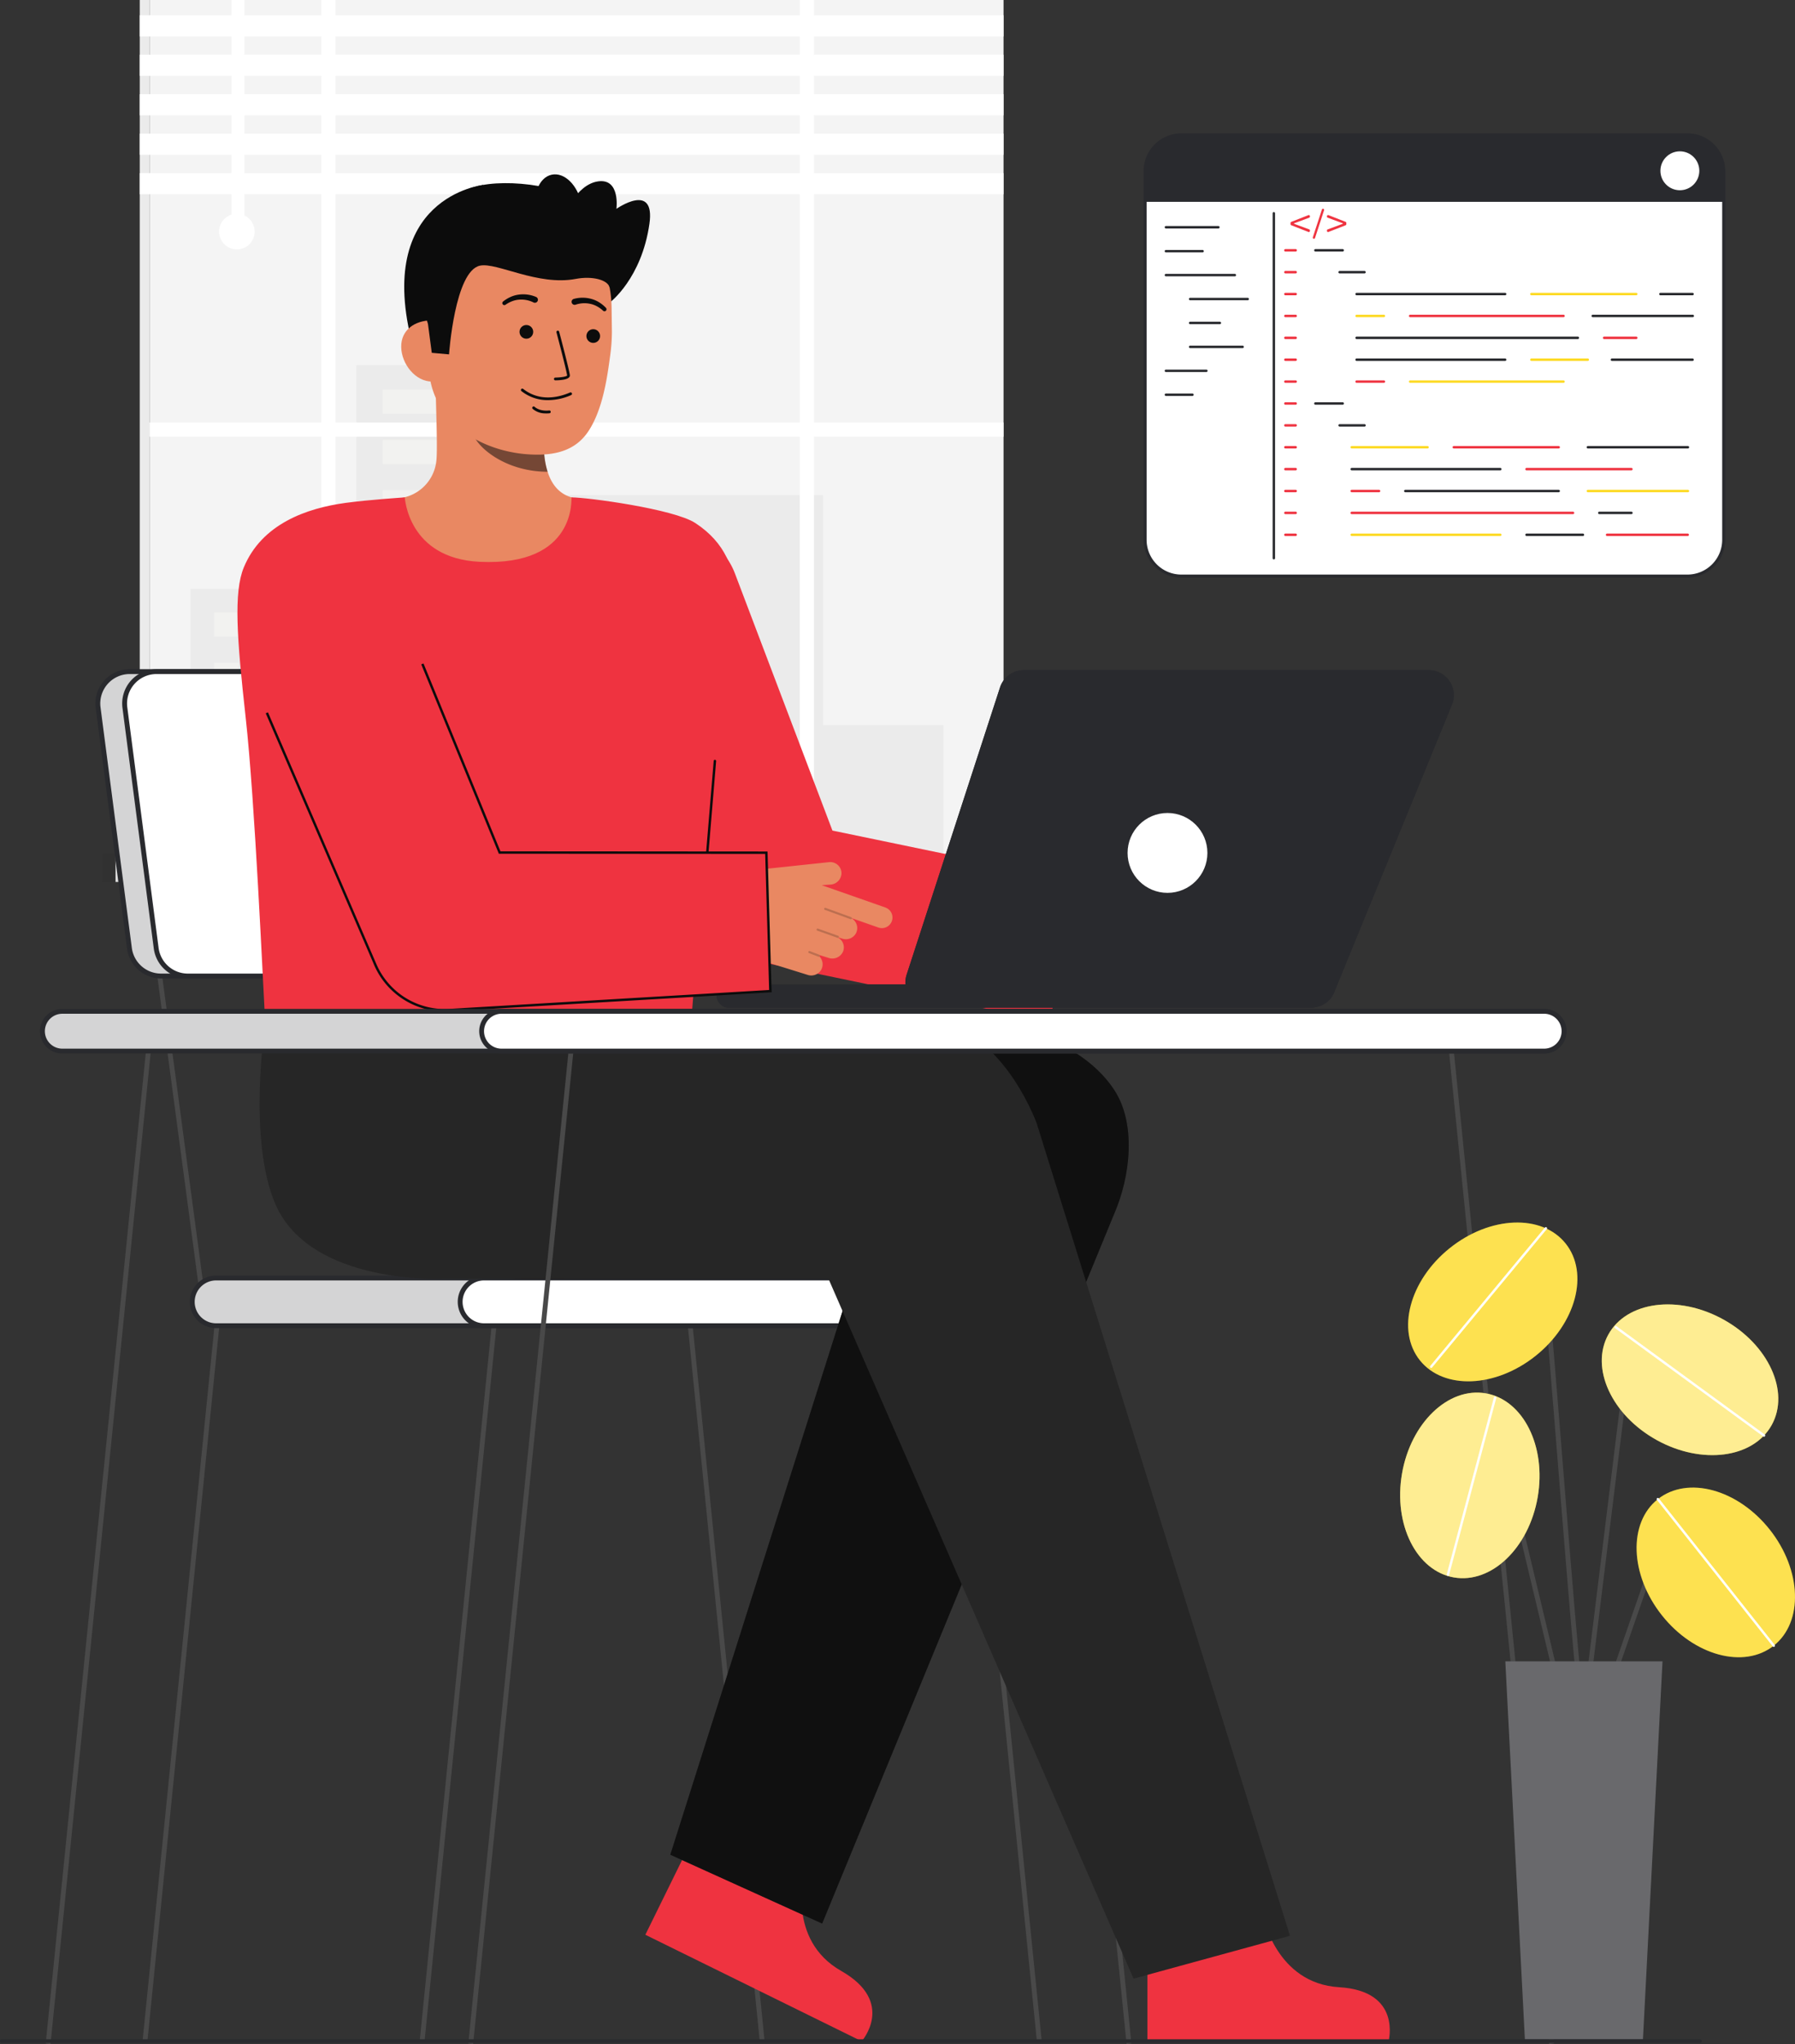 <svg id="Layer_1" data-name="Layer 1" xmlns="http://www.w3.org/2000/svg" viewBox="0 0 740.323 842.489">
  <rect x="0" y="0" width="740.323" height="842.489" fill="#333333" stroke="none"/>
  <g>
    <g>
      <g>
        <g>
          <path d="M487.23,55.589H695.96a14.959,14.959,0,0,1,14.959,14.959V222.5a14.952,14.952,0,0,1-14.952,14.952H487.223A14.952,14.952,0,0,1,472.271,222.5V70.548A14.959,14.959,0,0,1,487.23,55.589Z" transform="translate(1183.19 293.042) rotate(-180)" fill="#fff"></path>
          <path d="M471.646,222.493V70.541a15.577,15.577,0,0,1,15.577-15.577H695.967a15.577,15.577,0,0,1,15.577,15.577V222.493a15.584,15.584,0,0,1-15.584,15.584H487.23A15.584,15.584,0,0,1,471.646,222.493ZM487.223,56.214A14.327,14.327,0,0,0,472.9,70.541V222.493a14.334,14.334,0,0,0,14.334,14.334H695.96a14.334,14.334,0,0,0,14.334-14.334V70.541a14.327,14.327,0,0,0-14.327-14.327Z" fill="#292a2e"></path>
        </g>
        <path d="M472.272,70.539V83.2H710.917V70.539a14.952,14.952,0,0,0-14.952-14.952H487.223A14.951,14.951,0,0,0,472.272,70.539Z" fill="#292a2e"></path>
      </g>
      <path d="M553.773,103.666H542.512a.5.5,0,0,1,0-1h11.261a.5.5,0,0,1,0,1Z" fill="#292a2e"></path>
      <g>
        <path d="M534.391,103.666H530.13a.5.5,0,0,1,0-1h4.261a.5.5,0,0,1,0,1Z" fill="#EF3340"></path>
        <path d="M534.391,112.686H530.13a.5.5,0,0,1,0-1h4.261a.5.5,0,0,1,0,1Z" fill="#EF3340"></path>
        <path d="M534.391,121.706H530.13a.5.5,0,0,1,0-1h4.261a.5.5,0,0,1,0,1Z" fill="#EF3340"></path>
        <path d="M534.391,130.726H530.13a.5.5,0,0,1,0-1h4.261a.5.5,0,0,1,0,1Z" fill="#EF3340"></path>
        <path d="M534.391,139.746H530.13a.5.5,0,0,1,0-1h4.261a.5.5,0,0,1,0,1Z" fill="#EF3340"></path>
        <path d="M534.391,148.766H530.13a.5.5,0,0,1,0-1h4.261a.5.5,0,0,1,0,1Z" fill="#EF3340"></path>
        <path d="M534.391,157.786H530.13a.5.5,0,0,1,0-1h4.261a.5.5,0,0,1,0,1Z" fill="#EF3340"></path>
        <path d="M534.391,166.806H530.13a.5.5,0,0,1,0-1h4.261a.5.5,0,0,1,0,1Z" fill="#EF3340"></path>
        <path d="M534.391,175.826H530.13a.5.5,0,0,1,0-1h4.261a.5.5,0,0,1,0,1Z" fill="#EF3340"></path>
        <path d="M534.391,184.846H530.13a.5.5,0,0,1,0-1h4.261a.5.5,0,0,1,0,1Z" fill="#EF3340"></path>
        <path d="M534.391,193.866H530.13a.5.5,0,0,1,0-1h4.261a.5.5,0,0,1,0,1Z" fill="#EF3340"></path>
        <path d="M534.391,202.886H530.13a.5.5,0,0,1,0-1h4.261a.5.5,0,0,1,0,1Z" fill="#EF3340"></path>
        <path d="M534.391,211.906H530.13a.5.5,0,0,1,0-1h4.261a.5.5,0,0,1,0,1Z" fill="#EF3340"></path>
        <path d="M534.391,220.927H530.13a.5.5,0,0,1,0-1h4.261a.5.5,0,0,1,0,1Z" fill="#EF3340"></path>
      </g>
      <path d="M562.773,112.686H552.512a.5.5,0,0,1,0-1h10.261a.5.5,0,0,1,0,1Z" fill="#292a2e"></path>
      <path d="M553.773,166.806H542.512a.5.5,0,0,1,0-1h11.261a.5.5,0,0,1,0,1Z" fill="#292a2e"></path>
      <path d="M562.773,175.826H552.512a.5.5,0,0,1,0-1h10.261a.5.5,0,0,1,0,1Z" fill="#292a2e"></path>
      <g>
        <path d="M620.773,121.706H559.512a.5.5,0,0,1,0-1h61.261a.5.5,0,0,1,0,1Z" fill="#292a2e"></path>
        <path d="M674.86,121.706H631.6a.5.5,0,0,1,0-1H674.86a.5.5,0,0,1,0,1Z" fill="#FDDA24"></path>
        <path d="M698.076,121.706h-13.26a.5.5,0,0,1,0-1h13.26a.5.5,0,0,1,0,1Z" fill="#292a2e"></path>
      </g>
      <g>
        <path d="M650.773,139.746H559.512a.5.5,0,0,1,0-1h91.261a.5.5,0,0,1,0,1Z" fill="#292a2e"></path>
        <path d="M674.86,139.746H661.6a.5.5,0,0,1,0-1H674.86a.5.5,0,0,1,0,1Z" fill="#EF3340"></path>
      </g>
      <g>
        <path d="M570.773,130.726H559.512a.5.5,0,0,1,0-1h11.261a.5.5,0,0,1,0,1Z" fill="#FDDA24"></path>
        <path d="M644.86,130.726H581.6a.5.5,0,0,1,0-1H644.86a.5.5,0,0,1,0,1Z" fill="#EF3340"></path>
        <path d="M698.163,130.726H656.9a.5.5,0,0,1,0-1h41.261a.5.5,0,0,1,0,1Z" fill="#292a2e"></path>
      </g>
      <g>
        <path d="M620.773,148.766H559.512a.5.5,0,0,1,0-1h61.261a.5.5,0,0,1,0,1Z" fill="#292a2e"></path>
        <path d="M654.86,148.766H631.6a.5.5,0,0,1,0-1H654.86a.5.5,0,0,1,0,1Z" fill="#FDDA24"></path>
        <path d="M698.076,148.766h-33.26a.5.5,0,0,1,0-1h33.26a.5.5,0,0,1,0,1Z" fill="#292a2e"></path>
      </g>
      <g>
        <path d="M570.773,157.786H559.512a.5.5,0,0,1,0-1h11.261a.5.5,0,0,1,0,1Z" fill="#EF3340"></path>
        <path d="M644.86,157.786H581.6a.5.5,0,0,1,0-1H644.86a.5.5,0,0,1,0,1Z" fill="#FDDA24"></path>
      </g>
      <g>
        <path d="M618.773,193.866H557.512a.5.5,0,0,1,0-1h61.261a.5.5,0,0,1,0,1Z" fill="#292a2e"></path>
        <path d="M672.86,193.866H629.6a.5.5,0,0,1,0-1H672.86a.5.5,0,0,1,0,1Z" fill="#EF3340"></path>
      </g>
      <g>
        <path d="M588.773,184.846H557.512a.5.5,0,0,1,0-1h31.261a.5.5,0,0,1,0,1Z" fill="#FDDA24"></path>
        <path d="M642.86,184.846H599.6a.5.5,0,0,1,0-1H642.86a.5.5,0,0,1,0,1Z" fill="#EF3340"></path>
        <path d="M696.163,184.846H654.9a.5.5,0,0,1,0-1h41.261a.5.5,0,0,1,0,1Z" fill="#292a2e"></path>
      </g>
      <g>
        <path d="M648.773,211.907H557.512a.5.5,0,0,1,0-1h91.261a.5.5,0,0,1,0,1Z" fill="#EF3340"></path>
        <path d="M672.86,211.907H659.6a.5.5,0,0,1,0-1H672.86a.5.5,0,0,1,0,1Z" fill="#292a2e"></path>
      </g>
      <g>
        <path d="M568.773,202.887H557.512a.5.5,0,0,1,0-1h11.261a.5.5,0,0,1,0,1Z" fill="#EF3340"></path>
        <path d="M642.86,202.887H579.6a.5.5,0,0,1,0-1H642.86a.5.5,0,0,1,0,1Z" fill="#292a2e"></path>
        <path d="M696.163,202.887H654.9a.5.5,0,0,1,0-1h41.261a.5.5,0,0,1,0,1Z" fill="#FDDA24"></path>
      </g>
      <g>
        <path d="M618.773,220.927H557.512a.5.5,0,0,1,0-1h61.261a.5.5,0,0,1,0,1Z" fill="#FDDA24"></path>
        <path d="M652.86,220.927H629.6a.5.5,0,0,1,0-1H652.86a.5.5,0,0,1,0,1Z" fill="#292a2e"></path>
        <path d="M696.076,220.927h-33.26a.5.5,0,0,1,0-1h33.26a.5.5,0,0,1,0,1Z" fill="#EF3340"></path>
      </g>
      <path d="M525.381,230.579a.5.5,0,0,1-.5-.5V87.92a.5.5,0,1,1,1,0V230.079A.5.5,0,0,1,525.381,230.579Z" fill="#292a2e"></path>
      <circle cx="692.838" cy="70.395" r="8.022" fill="#fff"></circle>
      <g>
        <path d="M502.512,94.166H480.86a.5.5,0,0,1,0-1h21.652a.5.5,0,0,1,0,1Z" fill="#292a2e"></path>
        <path d="M495.989,104.028H480.86a.5.5,0,0,1,0-1h15.129a.5.5,0,0,1,0,1Z" fill="#292a2e"></path>
        <path d="M509.294,113.89H480.86a.5.5,0,0,1,0-1h28.434a.5.5,0,0,1,0,1Z" fill="#292a2e"></path>
        <path d="M514.6,123.752H490.86a.5.5,0,0,1,0-1H514.6a.5.5,0,0,1,0,1Z" fill="#292a2e"></path>
        <path d="M503.12,133.615H490.86a.5.5,0,0,1,0-1h12.26a.5.5,0,0,1,0,1Z" fill="#292a2e"></path>
        <path d="M512.512,143.477H490.86a.5.5,0,0,1,0-1h21.652a.5.5,0,0,1,0,1Z" fill="#292a2e"></path>
        <path d="M497.555,153.339H480.86a.5.5,0,0,1,0-1h16.695a.5.5,0,0,1,0,1Z" fill="#292a2e"></path>
        <path d="M491.816,163.2H480.86a.5.5,0,0,1,0-1h10.956a.5.5,0,1,1,0,1Z" fill="#292a2e"></path>
      </g>
      <g>
        <path d="M533.711,92.05v.18l6.25,2.32a.482.482,0,0,1,.3.45v.17a.443.443,0,0,1-.2.38.462.462,0,0,1-.441.05l-7.059-2.76a.477.477,0,0,1-.3-.44v-.51a.467.467,0,0,1,.3-.44l7.059-2.77a.566.566,0,0,1,.18-.03.5.5,0,0,1,.261.08.461.461,0,0,1,.2.39v.17a.458.458,0,0,1-.3.44Z" fill="#EF3340"></path>
        <path d="M546.1,86.64l-3.74,11.45a.474.474,0,0,1-.45.33.442.442,0,0,1-.37-.19.479.479,0,0,1-.079-.42L545.2,86.37a.494.494,0,0,1,.46-.34.452.452,0,0,1,.37.19A.458.458,0,0,1,546.1,86.64Z" fill="#EF3340"></path>
        <path d="M555.284,91.89v.51a.468.468,0,0,1-.29.44l-7.07,2.76a.444.444,0,0,1-.43-.05.453.453,0,0,1-.21-.38V95a.476.476,0,0,1,.31-.45l6.25-2.32v-.18l-6.25-2.32a.453.453,0,0,1-.31-.44v-.17a.471.471,0,0,1,.21-.39.5.5,0,0,1,.26-.08.467.467,0,0,1,.17.03l7.07,2.77A.459.459,0,0,1,555.284,91.89Z" fill="#EF3340"></path>
      </g>
    </g>
    <g>
      <rect id="c_3_c" x="61.675" width="352.225" height="352.225" fill="#f4f4f4"></rect>
      <rect id="c_3_c-2" data-name="c_3_c" x="57.638" width="4.037" height="352.225" fill="#f4f4f4"></rect>
      <rect id="c_3_c-3" data-name="c_3_c" x="57.638" width="4.037" height="352.225" fill="#292a2e" opacity="0.05"></rect>
      <polygon id="c_3_c-4" data-name="c_3_c" points="147.003 242.712 147.003 150.558 222.491 150.558 222.491 204.098 339.421 204.098 339.421 298.895 389.118 298.895 389.118 352.225 339.421 352.225 329.847 352.225 78.619 352.225 78.619 242.712 147.003 242.712" fill="#292a2e" opacity="0.05"></polygon>
      <g id="c_3_wh">
        <rect id="c_3_wh-2" data-name="c_3_wh" x="157.83" y="160.564" width="54.971" height="10.006" fill="#fffffa" opacity="0.34"></rect>
        <rect id="c_3_wh-3" data-name="c_3_wh" x="157.83" y="181.298" width="54.971" height="10.006" fill="#fffffa" opacity="0.34"></rect>
        <rect id="c_3_wh-4" data-name="c_3_wh" x="157.83" y="202.032" width="54.971" height="10.006" fill="#fffffa" opacity="0.34"></rect>
      </g>
      <g id="c_3_wh-5" data-name="c_3_wh">
        <rect id="c_3_wh-6" data-name="c_3_wh" x="88.366" y="252.424" width="10.132" height="10.006" fill="#fffffa" opacity="0.34"></rect>
        <rect id="c_3_wh-7" data-name="c_3_wh" x="88.366" y="273.158" width="10.132" height="10.006" fill="#fffffa" opacity="0.34"></rect>
        <rect id="c_3_wh-8" data-name="c_3_wh" x="88.366" y="293.893" width="10.132" height="10.006" fill="#fffffa" opacity="0.34"></rect>
        <rect id="c_3_wh-9" data-name="c_3_wh" x="107.11" y="252.424" width="10.132" height="10.006" fill="#fffffa" opacity="0.34"></rect>
        <rect id="c_3_wh-10" data-name="c_3_wh" x="107.11" y="273.158" width="10.132" height="10.006" fill="#fffffa" opacity="0.34"></rect>
        <rect id="c_3_wh-11" data-name="c_3_wh" x="107.11" y="293.893" width="10.132" height="10.006" fill="#fffffa" opacity="0.34"></rect>
        <rect id="c_3_wh-12" data-name="c_3_wh" x="125.348" y="252.424" width="10.132" height="10.006" fill="#fffffa" opacity="0.34"></rect>
        <rect id="c_3_wh-13" data-name="c_3_wh" x="125.348" y="273.158" width="10.132" height="10.006" fill="#fffffa" opacity="0.34"></rect>
        <rect id="c_3_wh-14" data-name="c_3_wh" x="125.348" y="293.893" width="10.132" height="10.006" fill="#fffffa" opacity="0.34"></rect>
      </g>
      <polygon points="61.675 174.137 132.549 174.137 132.549 0 138.41 0 138.41 174.137 329.847 174.137 329.847 0 335.708 0 335.708 174.137 413.9 174.137 413.9 179.998 335.708 179.998 335.708 352.225 329.847 352.225 329.847 179.998 138.41 179.998 138.41 352.225 132.549 352.225 132.549 179.998 61.675 179.998 61.675 174.137" fill="#fff"></polygon>
      <rect id="c_3_c-5" data-name="c_3_c" x="47.644" y="351.8" width="380.288" height="11.714" fill="#f4f4f4"></rect>
      <rect id="c_3_c-6" data-name="c_3_c" x="47.644" y="351.8" width="380.288" height="11.714" fill="#292a2e" opacity="0.1"></rect>
      <rect id="c_3_c-7" data-name="c_3_c" x="42.153" y="351.8" width="5.491" height="11.714" fill="#292a2e" opacity="0.1"></rect>
      <rect id="c_3_c-8" data-name="c_3_c" x="42.153" y="351.8" width="5.491" height="11.714" fill="#292a2e" opacity="0.1"></rect>
      <g>
        <rect x="57.638" y="6.288" width="356.262" height="8.709" transform="translate(471.538 21.284) rotate(-180)" fill="#fff"></rect>
        <rect x="57.638" y="22.554" width="356.262" height="8.709" transform="translate(471.538 53.818) rotate(-180)" fill="#fff"></rect>
        <rect x="57.638" y="38.821" width="356.262" height="8.709" transform="translate(471.538 86.352) rotate(-180)" fill="#fff"></rect>
        <rect x="57.638" y="55.088" width="356.262" height="8.709" transform="translate(471.538 118.886) rotate(-180)" fill="#fff"></rect>
        <rect x="57.638" y="71.355" width="356.262" height="8.709" transform="translate(471.538 151.419) rotate(-180)" fill="#fff"></rect>
      </g>
      <rect x="95.478" width="5.339" height="89.887" transform="translate(196.294 89.887) rotate(-180)" fill="#fff"></rect>
      <circle cx="97.694" cy="95.461" r="7.335" fill="#fff"></circle>
    </g>
    <g>
      <g>
        <polygon points="60.748 841.816 58.784 841.438 89.48 536.407 91.444 536.785 60.748 841.816" fill="#494949"></polygon>
        <polygon points="175.046 841.816 173.082 841.438 203.777 536.407 205.741 536.785 175.046 841.816" fill="#494949"></polygon>
        <g>
          <polygon points="427.694 841.816 429.658 841.438 398.962 536.407 396.998 536.785 427.694 841.816" fill="#494949"></polygon>
          <polygon points="313.396 841.816 315.36 841.438 284.665 536.407 282.701 536.785 313.396 841.816" fill="#494949"></polygon>
        </g>
        <rect x="279.667" y="401.696" width="2" height="135.496" transform="translate(-59.662 41.276) rotate(-7.605)" fill="#494949"></rect>
        <rect x="73.843" y="401.696" width="2" height="135.496" transform="translate(-61.473 14.035) rotate(-7.605)" fill="#494949"></rect>
        <g>
          <rect x="79.293" y="526.761" width="220.99" height="19.671" rx="9.835" fill="#292a2e"></rect>
          <rect x="79.293" y="526.761" width="220.99" height="19.671" rx="9.835" fill="#fff" opacity="0.8"></rect>
          <path d="M290.448,547.431H89.129a10.835,10.835,0,1,1,0-21.67H290.448a10.835,10.835,0,1,1,0,21.67ZM89.129,527.761a8.835,8.835,0,1,0,0,17.67H290.448a8.835,8.835,0,1,0,0-17.67Z" fill="#292a2e"></path>
        </g>
        <g>
          <rect x="189.789" y="526.761" width="220.99" height="19.671" rx="9.835" fill="#fff"></rect>
          <path d="M400.944,547.431H199.624a10.835,10.835,0,1,1,0-21.67h201.32a10.835,10.835,0,1,1,0,21.67Zm-201.32-19.67a8.835,8.835,0,1,0,0,17.67h201.32a8.835,8.835,0,1,0,0-17.67Z" fill="#292a2e"></path>
        </g>
        <g>
          <path d="M261.66,402.292H66.413a13.146,13.146,0,0,1-13.035-11.448L40.463,291.665A13.145,13.145,0,0,1,53.5,276.823H248.745A13.145,13.145,0,0,1,261.78,288.27l12.914,99.18A13.144,13.144,0,0,1,261.66,402.292Z" fill="#292a2e"></path>
          <path d="M261.66,402.292H66.413a13.146,13.146,0,0,1-13.035-11.448L40.463,291.665A13.145,13.145,0,0,1,53.5,276.823H248.745A13.145,13.145,0,0,1,261.78,288.27l12.914,99.18A13.144,13.144,0,0,1,261.66,402.292Z" fill="#fff" opacity="0.8"></path>
          <path d="M261.66,403.292H66.413a14.182,14.182,0,0,1-14.027-12.319L39.472,291.794A14.144,14.144,0,0,1,53.5,275.822H248.745a14.18,14.18,0,0,1,14.026,12.319l12.915,99.18a14.144,14.144,0,0,1-14.026,15.971ZM53.5,277.822a12.145,12.145,0,0,0-12.043,13.713l12.915,99.18a12.175,12.175,0,0,0,12.043,10.577H261.66A12.145,12.145,0,0,0,273.7,387.579L260.788,288.4a12.176,12.176,0,0,0-12.043-10.577Z" fill="#292a2e"></path>
        </g>
        <g>
          <path d="M272.7,402.292H77.453a13.145,13.145,0,0,1-13.034-11.448L51.5,291.665a13.145,13.145,0,0,1,13.035-14.842H259.786A13.144,13.144,0,0,1,272.82,288.27l12.915,99.18A13.145,13.145,0,0,1,272.7,402.292Z" fill="#fff"></path>
          <path d="M272.7,403.292H77.453a14.181,14.181,0,0,1-14.026-12.319L50.512,291.794a14.146,14.146,0,0,1,14.027-15.972H259.785a14.182,14.182,0,0,1,14.027,12.319l12.915,99.18A14.146,14.146,0,0,1,272.7,403.292ZM64.539,277.822A12.146,12.146,0,0,0,52.5,291.536L65.41,390.715a12.177,12.177,0,0,0,12.043,10.577H272.7a12.145,12.145,0,0,0,12.043-13.713L271.828,288.4a12.175,12.175,0,0,0-12.043-10.577Z" fill="#292a2e"></path>
        </g>
      </g>
      <g>
        <rect x="443.553" y="423.977" width="2" height="419.473" transform="translate(-61.436 47.885) rotate(-5.768)" fill="#494949"></rect>
        <g>
          <path d="M251.659,124.563s12.974-9.793,16.189-32.335c2.489-17.453-13.611-6.146-13.611-6.146s1.67-12.585-7.5-11.336-14.3,14.469-14.3,14.469" fill="#0c0c0c"></path>
          <path d="M199.348,76.219S153.853,81.1,170.3,142.744l4.026.27,8.172.548" fill="#0c0c0c"></path>
          <path id="sk" d="M244.039,207.126c-.2-.026-2.42,36.8-45.206,33.593-29.62-2.219-40.181-33.645-40.86-33.645,3.194-.678,7.14-1.709,8.709-2.062A17.279,17.279,0,0,0,179.9,190.48c.867-5.22-.6-31.928-.151-37.21l45.467,10.148c-.635,11.156-5.082,37.017,10.5,41.594C238.313,205.769,241.106,206.465,244.039,207.126Z" fill="#E98862"></path>
          <path id="sh" d="M225.855,194.443a32.94,32.94,0,0,1-1.368-7.057,75.226,75.226,0,0,1,.3-16.413,49.848,49.848,0,0,1-25.129-11.009c-.844,3.118-5.487,16.742-4.2,19.705C197.883,185.271,209.3,194.443,225.855,194.443Z" fill="#0c0c0c" opacity="0.52"></path>
          <path d="M216.471,187.154c-17.938-1.609-39.407-12.942-39.716-37.291l-.28-21.97c-.309-24.348,12.228-44.249,35.154-44.541h0c22.925-.291,40.312,19.229,40.621,43.578l.124,9.726a73.524,73.524,0,0,1-.729,9.983c-1.176,8.75-3,22.053-8.937,31.052C237.1,186.187,227.93,188.181,216.471,187.154Z" fill="#E98862"></path>
          <path d="M224.793,164.9a23.642,23.642,0,0,0,10.77-2.057.578.578,0,1,0-.454-1.064c-7.28,3.105-13.891,2.65-19.117-1.315a3.633,3.633,0,0,0-.329-.233.579.579,0,0,0-.575,1c.042.026.109.079.2.152A17.35,17.35,0,0,0,224.793,164.9Z" fill="#0c0c0c"></path>
          <path d="M224.62,170.383a11.752,11.752,0,0,0,2.006-.048.578.578,0,0,0-.122-1.15c-4.007.426-5.919-1.41-6-1.489a.578.578,0,0,0-.819.817A7.842,7.842,0,0,0,224.62,170.383Z" fill="#0c0c0c"></path>
          <circle cx="244.679" cy="138.514" r="2.824" fill="#0c0c0c"></circle>
          <circle cx="217.091" cy="136.783" r="2.824" fill="#0c0c0c"></circle>
          <path d="M178.273,157.263c-6.967.089-12.709-7.293-12.8-14.26s5.51-10.881,12.477-10.969l3.649,4.622,2.662,20.531Z" fill="#E98862"></path>
          <g>
            <path d="M185.2,146.068s2.353-34.453,12.8-36.581c6.958-1.417,23.831,8.453,39.459,5.472,6.838-1.3,13.329.388,13.989,3.618.261,1.279,4.521-17.1-6.186-31.044-8.525-11.105-36.423-14.24-49.115-10.6-35.143,10.082-19.635,56.617-19.635,56.617l1.567,11.878Z" fill="#0c0c0c"></path>
            <path d="M229,156.767l.045,0c2.245-.023,6.008-.311,5.993-1.991-.015-1.392-3.975-16.375-4.428-18.079a.572.572,0,0,0-1.105.293c1.759,6.636,4.379,16.852,4.39,17.8-.217.4-2.536.812-4.861.836a.572.572,0,0,0-.034,1.142Z" fill="#0c0c0c"></path>
            <path d="M236.664,123.2a13.584,13.584,0,0,1,7.21,0,11.969,11.969,0,0,1,3.28,1.436,14.039,14.039,0,0,1,2.739,2.236.832.832,0,0,1-1.131,1.22l-.051-.044a12.28,12.28,0,0,0-2.5-1.789,10.046,10.046,0,0,0-2.837-1.036,11.336,11.336,0,0,0-5.877.329l-.08.028a1.251,1.251,0,0,1-.834-2.359Z" fill="#0c0c0c"></path>
            <path d="M219.956,124.619a11.327,11.327,0,0,0-5.78-1.109,10.019,10.019,0,0,0-2.95.648,12.294,12.294,0,0,0-2.712,1.44l-.054.036a.833.833,0,0,1-.962-1.358,14.059,14.059,0,0,1,3.013-1.852,12.027,12.027,0,0,1,3.442-.986,13.577,13.577,0,0,1,7.147.958,1.251,1.251,0,0,1-1,2.3l-.069-.033Z" fill="#0c0c0c"></path>
          </g>
          <ellipse cx="230.435" cy="85.74" rx="9.539" ry="14.04" transform="translate(-12.665 48.94) rotate(-11.801)" fill="#0c0c0c"></ellipse>
        </g>
        <g>
          <path d="M520.921,789.739s5.362,27.793,31.384,29.342,20.38,22.28,20.38,22.28H473.241V791.677Z" fill="#EF3340"></path>
          <path d="M331.733,772.191s-7.457,27.306,15.21,40.182,8.452,28.988,8.452,28.988l-89.232-43.9,21.931-44.582Z" fill="#EF3340"></path>
          <g>
            <path d="M276.466,764.478l75.249-237.39h-136.4c-27.4,0-38.822-23.235-38.822-50.633s26.936-51.416,54.334-51.416H414.917c16.711,0,35.449,10.22,44.621,24.19s6.692,35.617.047,50.951l-120.5,292.666" fill="#262626"></path>
            <path d="M276.466,764.478l75.249-237.39h-136.4c-27.4,0-38.822-23.235-38.822-50.633s26.936-51.416,54.334-51.416H414.917c16.711,0,35.449,10.22,44.621,24.19s6.692,35.617.047,50.951l-120.5,292.666" fill="#0a0a0a" opacity="0.8"></path>
            <path d="M467.522,815.55,341.7,527.088l-165.209-.011c-38.711-3.035-56.44-24.25-55.876-51.642.556-27.045,14.25-53.758,41.173-53.758H384.46c19.92.409,35.592,22.423,42.982,40.925l104.6,335.288" fill="#262626"></path>
            <path d="M109.347,422.008s-7.337,47.846,4.293,74.447c14.519,33.21,68.947,30.622,68.947,30.622l-3.067-105.4Z" fill="#262626"></path>
          </g>
        </g>
        <path d="M432.176,421.067l-116.7-24.182a29.529,29.529,0,0,1-21.616-18.438l-45.9-120.953a29.529,29.529,0,1,1,55.215-20.954l40.152,105.8,100.835,20.894S434.2,421.486,432.176,421.067Z" fill="#EF3340"></path>
        <path d="M297.2,288.209c-1.347,15.833-10.9,114.61-12.2,134.112H109.424c-1.009-17.589-4.284-92.266-8.11-126.661-3.651-32.822-4.976-51.552-.77-61.751,7.418-17.99,25.981-24.463,41.971-26.628,9.763-1.321,24.448-2.269,24.448-2.269s1.244,25.153,30.892,26.553c40.359,1.9,37.664-26.553,37.864-26.553,6.538,0,42.128,4.755,51.027,10.555,12.57,8.193,16.284,19.357,16.431,29.614C303.346,256.992,298.728,270.253,297.2,288.209Z" fill="#EF3340"></path>
        <path d="M290.3,368.921l-.042,0a.5.5,0,0,1-.457-.54l4.558-54.754a.487.487,0,0,1,.539-.457.5.5,0,0,1,.457.54l-4.558,54.754A.5.5,0,0,1,290.3,368.921Z" fill="#0c0c0c"></path>
        <g>
          <path d="M373.919,401.783l38.524-118.424A10.365,10.365,0,0,1,422.3,276.2H589.252a10.365,10.365,0,0,1,9.857,13.572L550.585,408.2a10.366,10.366,0,0,1-9.857,7.159H383.776A10.365,10.365,0,0,1,373.919,401.783Z" fill="#292a2e"></path>
          <path d="M373.919,401.783l38.524-118.424A10.365,10.365,0,0,1,422.3,276.2H589.252a10.365,10.365,0,0,1,9.857,13.572L550.585,408.2a10.366,10.366,0,0,1-9.857,7.159H383.776A10.365,10.365,0,0,1,373.919,401.783Z" fill="#292a2e"></path>
          <rect x="295.541" y="405.752" width="114.544" height="9.602" rx="4.74" fill="#292a2e"></rect>
          <rect x="295.541" y="405.752" width="114.544" height="9.602" rx="4.74" fill="#292a2e"></rect>
          <circle cx="481.514" cy="351.555" r="16.461" fill="#fff"></circle>
        </g>
        <g id="b_4_ha">
          <path d="M365.137,374.042l-26.221-9.191,3.764-.26a4.807,4.807,0,0,0,4.38-4.888,4.631,4.631,0,0,0-5.128-4.347l-46.391,4.93,1.2,14.908a23.321,23.321,0,0,0,16.27,20.374l20.09,6.258a4.743,4.743,0,0,0,5.609-2.133,4.633,4.633,0,0,0-.728-5.441.4.4,0,0,0,.081-.576l3.7,1.161a4.806,4.806,0,0,0,5.972-2.72,4.628,4.628,0,0,0-2-5.611.388.388,0,0,0,.114-.092l1.522.477a4.742,4.742,0,0,0,5.609-2.134,4.635,4.635,0,0,0-1.68-6.2.382.382,0,0,0,.014-.094l10.92,3.827a4.368,4.368,0,1,0,2.889-8.244Z" fill="#E98862"></path>
          <path id="b_4_ha_sh" d="M350.9,378.886a.463.463,0,0,1-.149-.026l-10.562-3.841a.435.435,0,0,1,.3-.818l10.563,3.841a.435.435,0,0,1-.149.844Z" fill="#0a0a0a" opacity="0.2"></path>
          <path id="b_4_ha_sh-2" data-name="b_4_ha_sh" d="M345.559,386.565a.44.44,0,0,1-.146-.025l-8.325-2.954a.435.435,0,1,1,.29-.82l8.326,2.954a.435.435,0,0,1-.145.845Z" fill="#0a0a0a" opacity="0.2"></path>
          <path id="b_4_ha_sh-3" data-name="b_4_ha_sh" d="M337.719,394.358a.447.447,0,0,1-.155-.029l-3.9-1.487a.435.435,0,0,1,.311-.813l3.9,1.487a.435.435,0,0,1-.155.842Z" fill="#0a0a0a" opacity="0.2"></path>
        </g>
        <path d="M316.074,351.463l-110-.074L164.46,249.877l-62.078,26.1L154.3,396.456l.507,1.2a31.135,31.135,0,0,0,30.4,18.691l132.528-7.829Z" fill="#EF3340"></path>
        <path d="M183.386,416.9a31.739,31.739,0,0,1-29.035-19.046l-.508-1.2L109.6,294l.918-.4,44.75,103.861a30.731,30.731,0,0,0,29.91,18.387l132.043-7.8-1.636-56.083-109.848-.074-32-78.053.926-.378,31.743,77.431,110.15.075,1.693,58.023-.485.029L185.24,416.845C184.621,416.882,184,416.9,183.386,416.9Z" fill="#0c0c0c"></path>
      </g>
      <g>
        <g>
          <g>
            <rect x="-168.8" y="632.714" width="419.473" height="2" transform="translate(-593.681 610.713) rotate(-84.228)" fill="#494949"></rect>
            <rect x="5.498" y="632.714" width="419.473" height="2" transform="translate(-436.912 784.127) rotate(-84.228)" fill="#494949"></rect>
          </g>
          <rect x="617.851" y="423.977" width="2" height="419.473" transform="translate(-60.554 65.402) rotate(-5.768)" fill="#494949"></rect>
        </g>
        <g>
          <rect x="17.587" y="416.845" width="627.391" height="16.387" rx="8.194" fill="#292a2e"></rect>
          <rect x="17.587" y="416.845" width="627.391" height="16.387" rx="8.194" fill="#fff" opacity="0.8"></rect>
          <path d="M636.785,434.232h-611a9.194,9.194,0,1,1,0-18.387h611a9.194,9.194,0,1,1,0,18.387Zm-611-16.387a7.194,7.194,0,1,0,0,14.387h611a7.194,7.194,0,1,0,0-14.387Z" fill="#292a2e"></path>
        </g>
        <g>
          <rect x="198.548" y="416.845" width="446.43" height="16.387" rx="8.194" fill="#fff"></rect>
          <path d="M636.785,434.232H206.742a9.194,9.194,0,0,1,0-18.387H636.785a9.194,9.194,0,1,1,0,18.387ZM206.742,417.845a7.194,7.194,0,0,0,0,14.387H636.785a7.194,7.194,0,1,0,0-14.387Z" fill="#292a2e"></path>
        </g>
      </g>
    </g>
    <g>
      <path d="M653.265,709.44a.993.993,0,0,1-.707-.293c-1.409-1.408-3.706-27.258-9.892-104.223-2.531-31.492-4.922-61.238-6.667-79.315-.124-1.291-.625-1.441-.789-1.49-2.389-.721-9.652,5.006-13.707,10.022a1,1,0,0,1-1.556-1.258c2.682-3.316,11.422-12.009,15.838-10.68.89.268,2,1.042,2.205,3.214,1.747,18.093,4.138,47.847,6.67,79.347,3.759,46.77,8.017,99.756,9.417,103.093a1,1,0,0,1-.812,1.583Z" fill="#494949"></path>
      <ellipse cx="615.668" cy="536.626" rx="38.507" ry="28.398" transform="translate(-200.348 502.979) rotate(-38.715)" fill="#FDDA24"></ellipse>
      <ellipse cx="615.668" cy="536.626" rx="38.507" ry="28.398" transform="translate(-200.348 502.979) rotate(-38.715)" fill="#fff" opacity="0.2"></ellipse>
      <path d="M590.275,563.819a.5.5,0,0,1-.385-.819l47.291-57.029a.5.5,0,0,1,.77.639L590.66,563.639A.5.5,0,0,1,590.275,563.819Z" fill="#fff"></path>
      <path d="M663.579,697.215a1,1,0,0,1-.944-1.329L680.4,644.8a9.5,9.5,0,0,1,15.528-3.748l9.392,8.971a1,1,0,0,1-1.382,1.447l-9.391-8.972a7.5,7.5,0,0,0-12.259,2.959l-17.763,51.087A1,1,0,0,1,663.579,697.215Z" fill="#494949"></path>
      <ellipse cx="707.658" cy="648.108" rx="28.398" ry="38.507" transform="translate(-249.456 579.138) rotate(-38.363)" fill="#FDDA24"></ellipse>
      <path d="M645.2,706.182a1,1,0,0,1-.972-.767L614.412,580.77a4.751,4.751,0,0,0-8.212-2l-9.19,10.62a1,1,0,1,1-1.512-1.309l9.189-10.619a6.751,6.751,0,0,1,11.671,2.848l29.81,124.644a1,1,0,0,1-.74,1.2A.981.981,0,0,1,645.2,706.182Z" fill="#494949"></path>
      <ellipse cx="606.213" cy="612.236" rx="38.507" ry="28.398" transform="translate(-100.363 1105.264) rotate(-80.189)" fill="#FDDA24"></ellipse>
      <path d="M653.266,709.44a1.014,1.014,0,0,1-.123-.007,1,1,0,0,1-.871-1.115l19.036-154.557a8.807,8.807,0,0,1,15.342-4.753l21.758,24.643a1,1,0,1,1-1.5,1.324l-21.758-24.643a6.806,6.806,0,0,0-11.857,3.673L654.258,708.562A1,1,0,0,1,653.266,709.44Z" fill="#494949"></path>
      <ellipse cx="697.028" cy="568.708" rx="28.398" ry="38.507" transform="translate(-138.003 903.37) rotate(-61.051)" fill="#FDDA24"></ellipse>
      <ellipse cx="707.658" cy="648.108" rx="28.398" ry="38.507" transform="translate(-249.456 579.138) rotate(-38.363)" fill="#fff" opacity="0.2"></ellipse>
      <ellipse cx="606.213" cy="612.236" rx="38.507" ry="28.398" transform="translate(-100.363 1105.264) rotate(-80.189)" fill="#fff" opacity="0.5"></ellipse>
      <ellipse cx="697.028" cy="568.708" rx="28.398" ry="38.507" transform="translate(-138.003 903.37) rotate(-61.051)" fill="#fff" opacity="0.5"></ellipse>
      <polygon points="677.613 840.582 628.917 840.582 620.847 684.778 685.682 684.778 677.613 840.582" fill="#292a2e"></polygon>
      <polygon points="677.613 840.582 628.917 840.582 620.847 684.778 685.682 684.778 677.613 840.582" fill="#fff" opacity="0.3"></polygon>
      <path d="M731.558,678.8a.5.5,0,0,1-.392-.19l-47.8-60.386a.5.5,0,1,1,.784-.621l47.8,60.386a.5.5,0,0,1-.392.811Z" fill="#fff"></path>
      <path d="M727.545,592.184a.5.5,0,0,1-.295-.1l-61.166-44.662a.5.5,0,0,1,.59-.808l61.166,44.663a.5.5,0,0,1-.3.9Z" fill="#fff"></path>
      <path d="M597.17,649.533a.478.478,0,0,1-.129-.018.5.5,0,0,1-.354-.611l19.471-72.953a.5.5,0,0,1,.966.257l-19.471,72.953A.5.5,0,0,1,597.17,649.533Z" fill="#fff"></path>
    </g>
    <g>
      <path d="M701.122,841.986H.7a.7.7,0,1,1,0-1.4h700.42a.7.7,0,0,1,0,1.4Z" fill="#292a2e"></path>
      <g opacity="0.65">
        <path d="M701.122,841.986H.7a.7.7,0,1,1,0-1.4h700.42a.7.7,0,0,1,0,1.4Z" fill="#292a2e"></path>
      </g>
    </g>
  </g>
</svg>